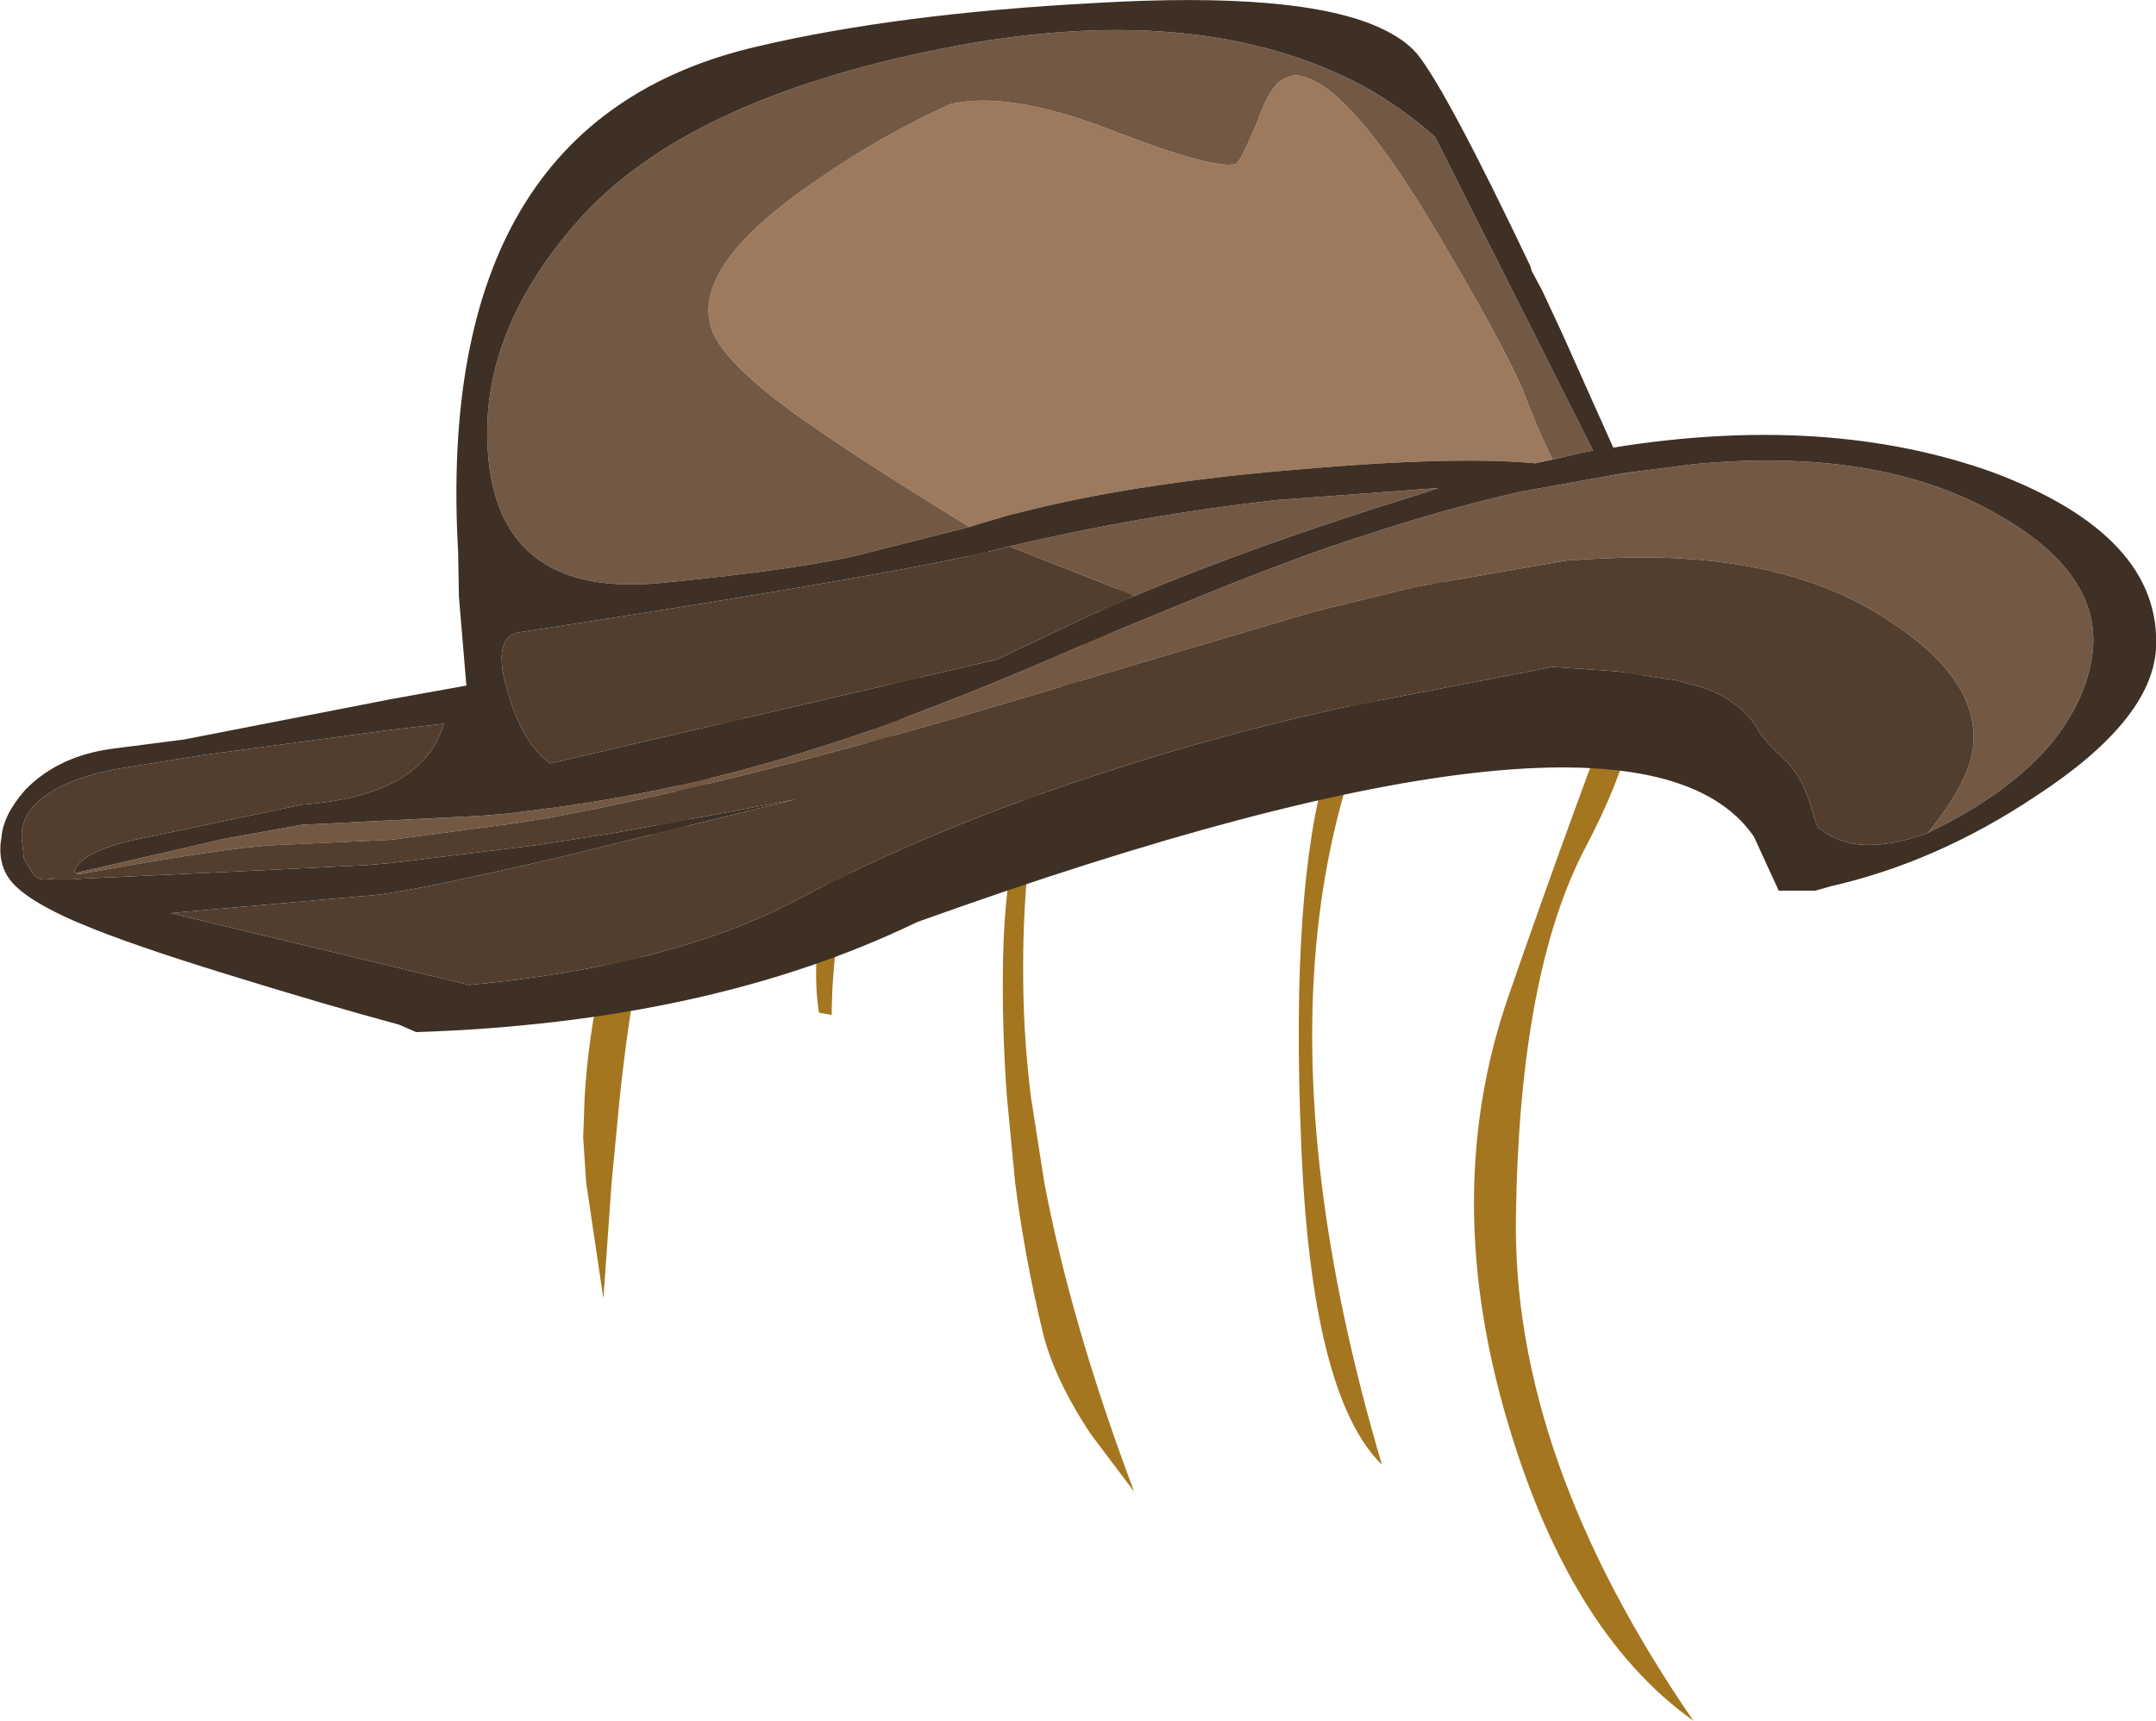 <?xml version="1.0" encoding="UTF-8" standalone="no"?>
<svg xmlns:ffdec="https://www.free-decompiler.com/flash" xmlns:xlink="http://www.w3.org/1999/xlink" ffdec:objectType="shape" height="114.95px" width="144.0px" xmlns="http://www.w3.org/2000/svg">
  <g transform="matrix(1.0, 0.0, 0.0, 1.0, 83.8, 95.9)">
    <path d="M-42.4 -22.65 L-42.95 -16.9 -43.5 -9.15 -44.65 -16.9 -44.85 -19.9 -44.75 -22.65 Q-43.8 -38.15 -33.75 -49.9 L-33.25 -49.4 Q-35.15 -46.65 -39.05 -38.5 -41.15 -34.25 -42.4 -22.65 M-10.3 -52.75 L-11.2 -51.25 Q-15.7 -44.1 -15.45 -29.75 -15.4 -26.35 -14.95 -22.65 L-14.05 -16.9 Q-12.25 -7.4 -8.05 3.75 L-10.95 -0.1 Q-13.4 -3.8 -14.15 -6.9 -15.35 -11.85 -16.0 -16.9 L-16.55 -22.65 Q-16.9 -27.35 -16.8 -32.1 -16.5 -44.65 -10.3 -54.9 L-6.65 -60.1 -5.9 -60.05 -6.15 -59.6 -10.3 -52.75 M-13.9 -63.85 Q-17.75 -60.5 -22.4 -50.65 -28.2 -38.35 -28.25 -28.1 L-29.1 -28.25 Q-30.15 -34.75 -25.45 -47.25 -21.25 -58.4 -13.9 -63.85 M3.1 -19.7 Q2.4 -36.7 4.85 -44.8 7.3 -52.9 15.1 -60.1 -3.4 -38.3 8.5 1.95 3.75 -2.7 3.1 -19.7 M22.1 -39.3 Q17.7 -30.95 17.45 -14.75 17.15 1.4 29.3 19.05 20.8 13.0 16.65 -1.75 12.5 -16.5 16.95 -29.35 21.4 -42.2 25.75 -53.45 26.5 -47.65 22.1 -39.3" fill="#a47620" fill-rule="evenodd" stroke="none"/>
    <path d="M-19.05 -60.7 Q-27.95 -66.15 -31.85 -69.1 -35.95 -72.3 -36.35 -74.2 -37.45 -78.35 -29.05 -84.0 -24.95 -86.85 -20.3 -88.95 -16.4 -89.85 -9.55 -87.2 -2.75 -84.55 -1.25 -84.95 -1.0 -85.0 0.15 -87.7 1.1 -90.45 2.15 -90.7 2.85 -91.2 4.5 -90.2 7.6 -88.15 12.25 -80.25 16.35 -73.35 17.85 -70.0 18.85 -67.3 19.9 -65.2 L18.75 -64.95 Q13.35 -65.45 3.05 -64.55 -10.45 -63.45 -19.05 -60.7" fill="#9d7a5e" fill-rule="evenodd" stroke="none"/>
    <path d="M-78.65 -37.6 L-68.9 -39.85 -63.65 -40.8 -57.65 -41.1 -51.7 -41.4 -49.9 -41.55 -47.55 -41.85 Q-38.1 -43.05 -29.0 -46.0 -25.9 -46.95 -21.7 -48.6 -16.85 -50.45 -10.6 -53.2 L-10.0 -53.45 -5.75 -55.2 Q2.7 -58.7 7.7 -60.25 12.7 -61.9 17.75 -63.05 L24.7 -64.3 29.4 -64.9 Q41.65 -66.05 49.5 -61.6 56.3 -57.8 56.0 -52.7 55.75 -49.45 53.3 -46.35 50.45 -42.9 44.95 -40.25 47.85 -43.8 48.0 -46.2 48.35 -50.65 42.1 -54.6 36.25 -58.4 27.15 -58.65 L24.7 -58.65 22.25 -58.55 20.8 -58.45 10.75 -56.7 4.0 -55.05 -9.85 -50.95 -15.35 -49.3 Q-34.05 -43.7 -46.95 -41.3 L-49.4 -40.9 -56.9 -39.9 -57.65 -39.8 -65.25 -39.45 Q-68.3 -39.35 -78.2 -37.55 L-78.65 -37.5 -78.65 -37.6 M19.9 -65.2 Q18.85 -67.3 17.85 -70.0 16.35 -73.35 12.25 -80.25 7.6 -88.15 4.5 -90.2 2.85 -91.2 2.15 -90.7 1.1 -90.45 0.15 -87.7 -1.0 -85.0 -1.25 -84.95 -2.75 -84.55 -9.55 -87.2 -16.4 -89.85 -20.3 -88.95 -24.95 -86.85 -29.05 -84.0 -37.45 -78.35 -36.35 -74.2 -35.95 -72.3 -31.85 -69.1 -27.95 -66.15 -19.05 -60.7 L-25.55 -59.05 Q-29.5 -57.95 -39.7 -56.95 -49.9 -56.0 -51.1 -64.6 -52.25 -73.2 -45.15 -81.2 -38.0 -89.25 -20.9 -92.65 -3.8 -96.05 7.25 -90.15 9.8 -88.75 12.05 -86.75 L22.6 -65.8 21.8 -65.65 19.9 -65.2 M-16.4 -59.4 Q-7.45 -61.5 1.5 -62.5 L12.3 -63.3 10.75 -62.8 Q0.1 -59.5 -8.0 -56.1 L-16.4 -59.4" fill="#735944" fill-rule="evenodd" stroke="none"/>
    <path d="M44.95 -40.25 Q50.45 -42.9 53.3 -46.35 55.75 -49.45 56.0 -52.7 56.3 -57.8 49.5 -61.6 41.65 -66.05 29.4 -64.9 L24.7 -64.3 17.75 -63.05 Q12.7 -61.9 7.7 -60.25 2.7 -58.7 -5.75 -55.2 L-10.0 -53.45 -10.6 -53.2 Q-16.85 -50.45 -21.7 -48.6 -25.9 -46.95 -29.0 -46.0 -38.1 -43.05 -47.55 -41.85 L-49.9 -41.55 -51.7 -41.4 -57.65 -41.1 -63.65 -40.8 -68.9 -39.85 -78.65 -37.6 -78.85 -37.65 Q-78.4 -39.0 -74.8 -39.8 L-63.6 -42.15 Q-55.55 -42.75 -54.15 -47.55 L-57.65 -47.15 -70.3 -45.45 -75.55 -44.6 Q-79.05 -44.05 -80.95 -42.6 -82.4 -41.5 -82.35 -39.95 L-82.35 -39.9 -82.2 -38.55 -81.6 -37.5 Q-81.15 -36.95 -80.25 -37.25 L-80.15 -37.25 -80.55 -37.15 -78.9 -37.15 -78.35 -37.2 -68.7 -37.65 -59.4 -38.1 -57.65 -38.25 -47.9 -39.45 -42.8 -40.25 -39.25 -40.9 -37.85 -41.15 -30.65 -42.5 -46.35 -38.65 Q-57.05 -36.15 -59.4 -36.05 L-72.4 -34.9 -52.45 -30.1 Q-38.8 -31.4 -30.55 -35.8 -21.65 -40.5 -10.8 -44.05 -3.05 -46.65 5.7 -48.6 L19.9 -51.35 24.2 -51.05 28.15 -50.45 29.85 -50.0 Q32.5 -49.1 33.65 -47.1 34.05 -46.4 35.3 -45.25 36.5 -44.15 37.1 -42.2 37.65 -40.3 37.7 -40.6 40.1 -38.5 44.95 -40.25 M49.3 -64.35 Q60.6 -60.1 60.2 -52.55 59.9 -47.75 52.15 -42.7 45.55 -38.3 38.5 -36.7 L37.45 -36.4 35.0 -36.4 33.35 -40.0 Q25.45 -51.55 -22.55 -34.3 -36.4 -27.6 -56.0 -26.95 L-57.15 -27.45 Q-62.15 -28.8 -68.6 -30.8 -75.1 -32.8 -78.3 -34.15 L-78.9 -34.4 Q-81.6 -35.6 -82.7 -36.65 -83.95 -37.8 -83.75 -39.65 L-83.7 -39.95 Q-83.6 -41.45 -82.1 -43.15 -79.85 -45.45 -76.15 -45.9 L-71.5 -46.5 -57.65 -49.2 -52.65 -50.1 -53.15 -56.05 -53.2 -59.0 Q-54.85 -87.8 -33.2 -92.8 -23.85 -95.0 -10.65 -95.7 3.0 -96.5 8.35 -94.05 10.0 -93.3 10.85 -92.3 12.8 -89.9 18.4 -78.15 L18.5 -77.8 19.2 -76.5 20.55 -73.6 23.95 -66.0 Q38.25 -68.3 49.3 -64.35 M19.9 -65.2 L21.8 -65.65 22.6 -65.8 12.05 -86.75 Q9.8 -88.75 7.25 -90.15 -3.8 -96.05 -20.9 -92.65 -38.0 -89.25 -45.15 -81.2 -52.25 -73.2 -51.1 -64.6 -49.9 -56.0 -39.7 -56.95 -29.5 -57.95 -25.55 -59.05 L-19.05 -60.7 Q-10.45 -63.45 3.05 -64.55 13.35 -65.45 18.75 -64.95 L19.9 -65.2 M-8.0 -56.1 Q0.1 -59.5 10.75 -62.8 L12.3 -63.3 1.5 -62.5 Q-7.45 -61.5 -16.4 -59.4 -22.15 -57.8 -48.85 -53.7 -51.0 -53.55 -49.95 -49.9 -48.95 -46.25 -47.05 -44.9 L-17.2 -51.85 -11.0 -54.8 -8.0 -56.1 M-50.75 -43.05 L-51.0 -43.0 -50.75 -43.05" fill="#3e3024" fill-rule="evenodd" stroke="none"/>
    <path d="M44.95 -40.25 Q40.1 -38.5 37.7 -40.6 37.65 -40.3 37.1 -42.2 36.5 -44.15 35.3 -45.25 34.05 -46.4 33.65 -47.1 32.5 -49.1 29.85 -50.0 L28.15 -50.45 24.2 -51.05 19.9 -51.35 5.7 -48.6 Q-3.05 -46.65 -10.8 -44.05 -21.65 -40.5 -30.55 -35.8 -38.8 -31.4 -52.45 -30.1 L-72.4 -34.9 -59.4 -36.05 Q-57.05 -36.15 -46.35 -38.65 L-30.65 -42.5 -37.85 -41.15 -39.25 -40.9 -42.8 -40.25 -47.9 -39.45 -57.65 -38.25 -59.4 -38.1 -68.7 -37.65 -78.35 -37.2 -78.9 -37.15 -80.55 -37.15 -80.15 -37.25 -80.25 -37.25 Q-81.15 -36.95 -81.6 -37.5 L-82.2 -38.55 -82.35 -39.9 -82.35 -39.95 Q-82.4 -41.5 -80.95 -42.6 -79.05 -44.05 -75.55 -44.6 L-70.3 -45.45 -57.65 -47.15 -54.15 -47.55 Q-55.55 -42.75 -63.6 -42.15 L-74.8 -39.8 Q-78.4 -39.0 -78.85 -37.65 L-78.65 -37.6 -78.65 -37.5 -78.2 -37.55 Q-68.3 -39.35 -65.25 -39.45 L-57.65 -39.8 -56.9 -39.9 -49.4 -40.9 -46.95 -41.3 Q-34.05 -43.7 -15.35 -49.3 L-9.85 -50.95 4.0 -55.05 10.75 -56.7 20.8 -58.45 22.25 -58.55 24.7 -58.65 27.15 -58.65 Q36.25 -58.4 42.1 -54.6 48.35 -50.65 48.0 -46.2 47.85 -43.8 44.95 -40.25 M-8.0 -56.1 L-11.0 -54.8 -17.2 -51.85 -47.05 -44.9 Q-48.95 -46.25 -49.95 -49.9 -51.0 -53.55 -48.85 -53.7 -22.15 -57.8 -16.4 -59.4 L-8.0 -56.1" fill="#513e2f" fill-rule="evenodd" stroke="none"/>
  </g>
</svg>
